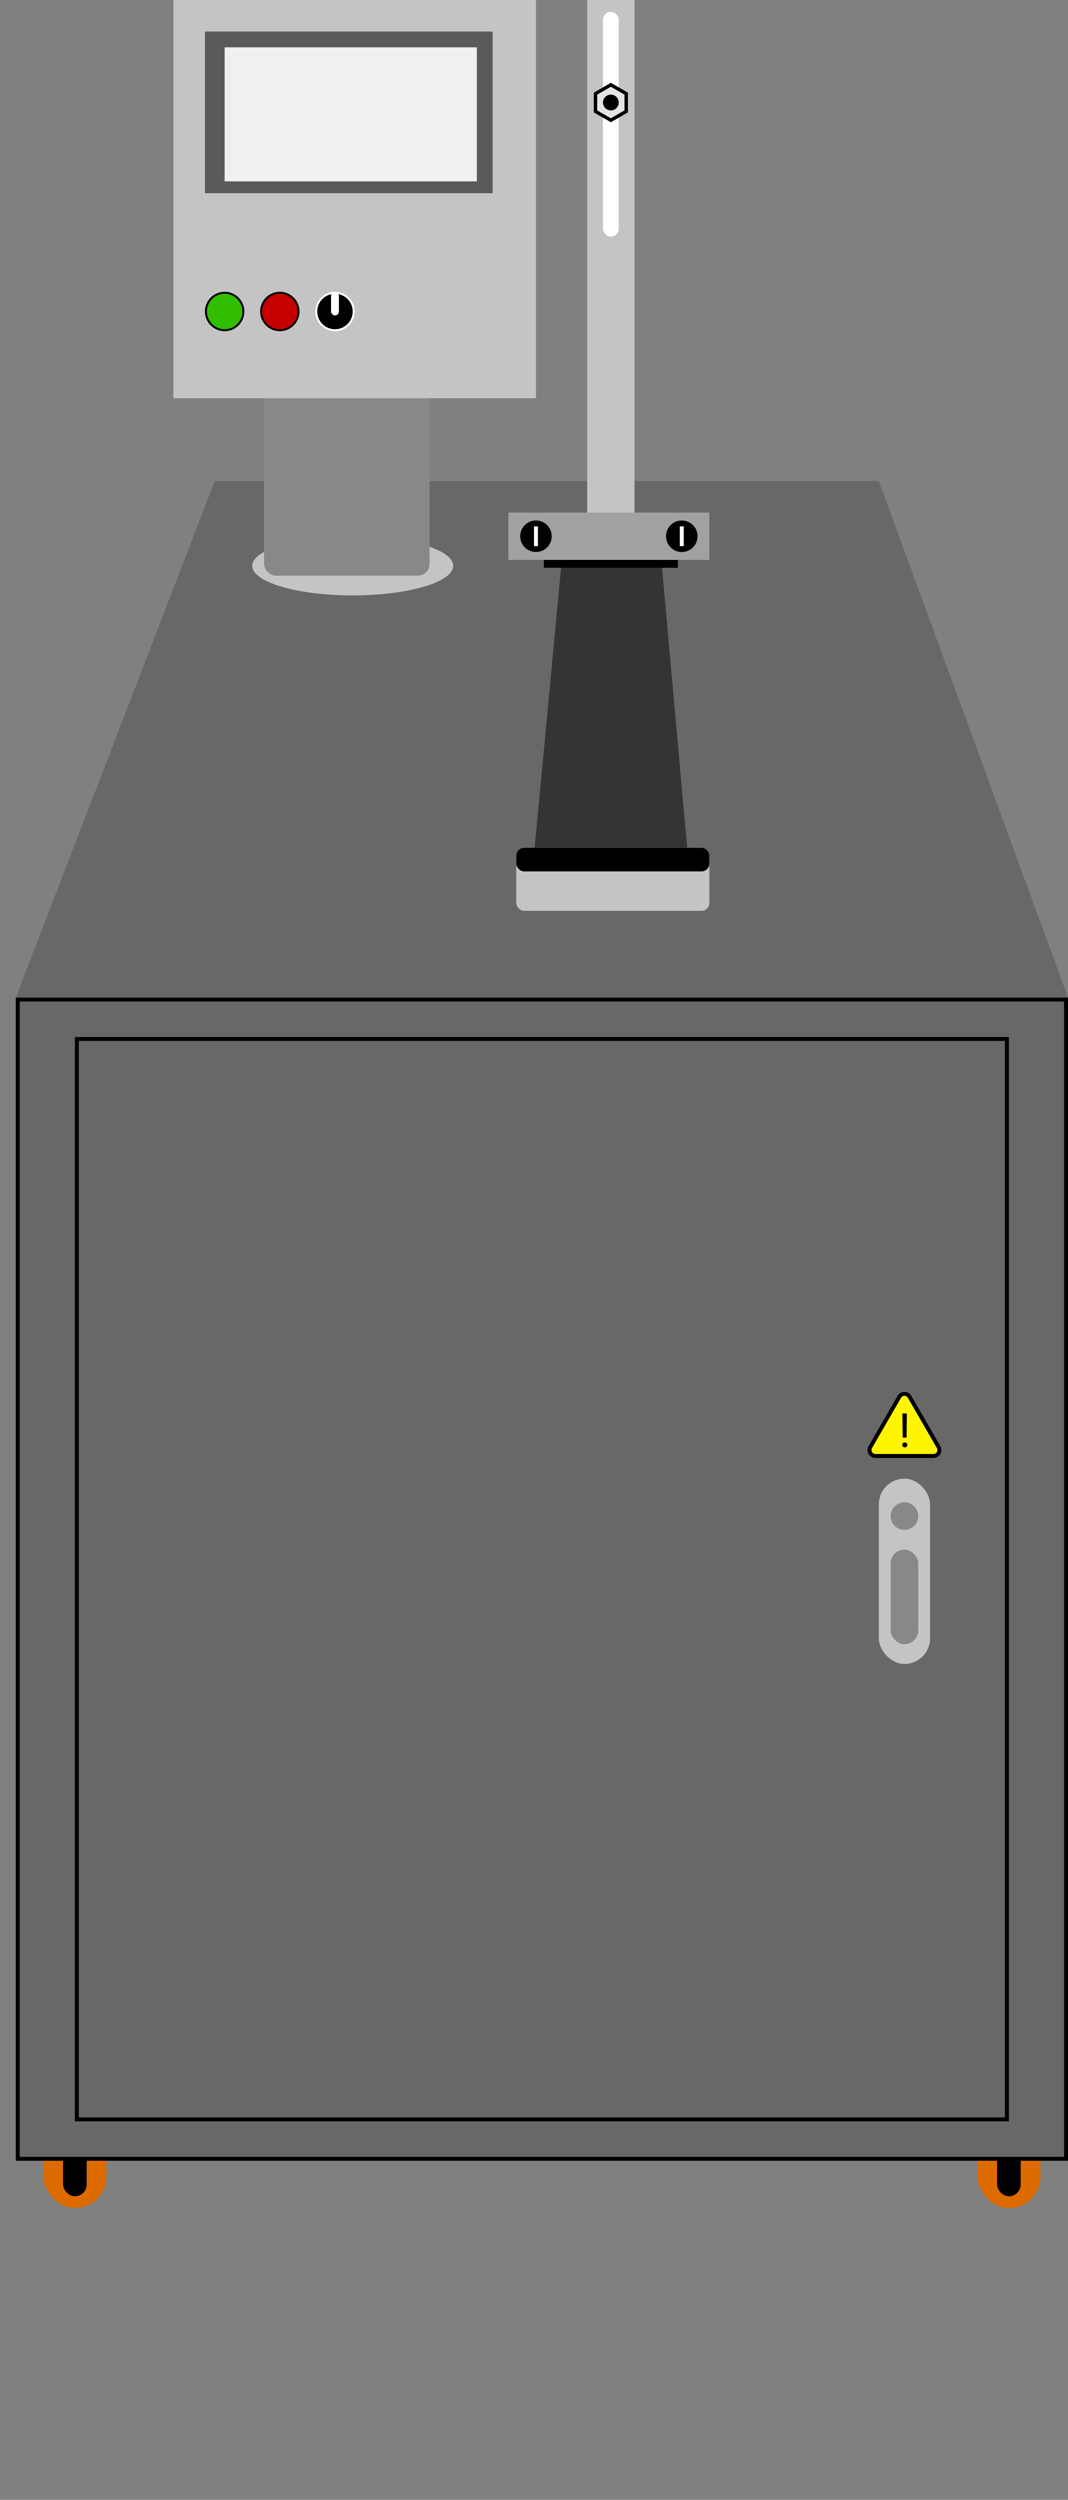 <svg width="271" height="634" viewBox="0 0 271 634" fill="none" xmlns="http://www.w3.org/2000/svg">
<rect x="0" y="0" width="271" height="634" fill="#808080" stroke="none"/>
<g clip-path="url(#clip0_55_336)">
<rect x="248" y="535" width="16" height="25" rx="8" fill="#DE6B00"/>
<rect x="253" y="538" width="6" height="19" rx="3" fill="black"/>
<rect x="11" y="535" width="16" height="25" rx="8" fill="#DE6B00"/>
<rect x="16" y="538" width="6" height="19" rx="3" fill="black"/>
<rect x="4.5" y="253.5" width="266" height="294" fill="#686868" stroke="black"/>
<rect x="19.5" y="263.5" width="236" height="274" fill="#686868" stroke="black"/>
<rect x="223" y="375" width="13" height="47" rx="6.5" fill="#C4C4C4"/>
<rect x="226" y="393" width="7" height="24" rx="3.5" fill="#888888"/>
<circle cx="229.5" cy="384.5" r="3.5" fill="#888888"/>
<path d="M230.799 354.25L238.16 367C238.738 368 238.016 369.25 236.861 369.25H222.139C220.984 369.25 220.262 368 220.84 367L228.201 354.25C228.778 353.25 230.222 353.25 230.799 354.25Z" fill="#FFF502" stroke="black"/>
<path d="M230.115 358.469L230.039 364.592H229.061L228.979 358.469H230.115ZM228.943 366.455C228.943 366.279 228.996 366.131 229.102 366.01C229.211 365.889 229.371 365.828 229.582 365.828C229.789 365.828 229.947 365.889 230.057 366.01C230.17 366.131 230.227 366.279 230.227 366.455C230.227 366.623 230.17 366.768 230.057 366.889C229.947 367.01 229.789 367.07 229.582 367.07C229.371 367.07 229.211 367.01 229.102 366.889C228.996 366.768 228.943 366.623 228.943 366.455Z" fill="black"/>
<path d="M54.5 122H223L271 253H4L54.5 122Z" fill="#686868"/>
<ellipse cx="89.5" cy="143.5" rx="25.5" ry="7.5" fill="#C4C4C4"/>
<rect x="67" y="93" width="42" height="53" rx="3" fill="#888888"/>
<rect x="136" y="101" width="92" height="101" transform="rotate(-180 136 101)" fill="#C4C4C4"/>
<rect x="52" y="8" width="73" height="41" fill="#5A5A5A"/>
<rect x="57" y="12" width="64" height="34" fill="#F0F0F0"/>
<circle cx="57" cy="79" r="4.75" fill="#31BE00" stroke="black" stroke-width="0.5"/>
<circle cx="85" cy="79" r="4.75" fill="black" stroke="white" stroke-width="0.5"/>
<circle cx="71" cy="79" r="4.75" fill="#C60000" stroke="black" stroke-width="0.5"/>
<rect x="84" y="74" width="2" height="6" rx="1" fill="white"/>
<path d="M142.566 142H167.809L175 222H135L142.566 142Z" fill="#343434"/>
<line x1="138" y1="143" x2="172" y2="143" stroke="black" stroke-width="2"/>
<rect x="149" width="12" height="142" fill="#C4C4C4"/>
<rect x="153" y="3" width="4" height="57" rx="2" fill="white"/>
<path d="M155 21L159.33 23.5V28.5L155 31L150.67 28.5V23.5L155 21Z" fill="black"/>
<path d="M155 22L158.464 24V28L155 30L151.536 28V24L155 22Z" fill="#E5E5E5"/>
<circle cx="155" cy="26" r="2" fill="black"/>
<rect x="129" y="130" width="51" height="12" fill="#A1A1A1"/>
<circle cx="136" cy="136" r="4" fill="black"/>
<circle cx="173" cy="136" r="4" fill="black"/>
<rect x="135.5" y="133.5" width="1" height="5" fill="white"/>
<rect x="172.5" y="133.5" width="1" height="5" fill="white"/>
<rect x="131" y="215" width="49" height="16" rx="2" fill="#C4C4C4"/>
<rect x="131" y="215" width="49" height="6" rx="2" fill="black"/>
</g>
<defs>
<clipPath id="clip0_55_336">
<rect width="271" height="634" fill="white"/>
</clipPath>
</defs>
</svg>
